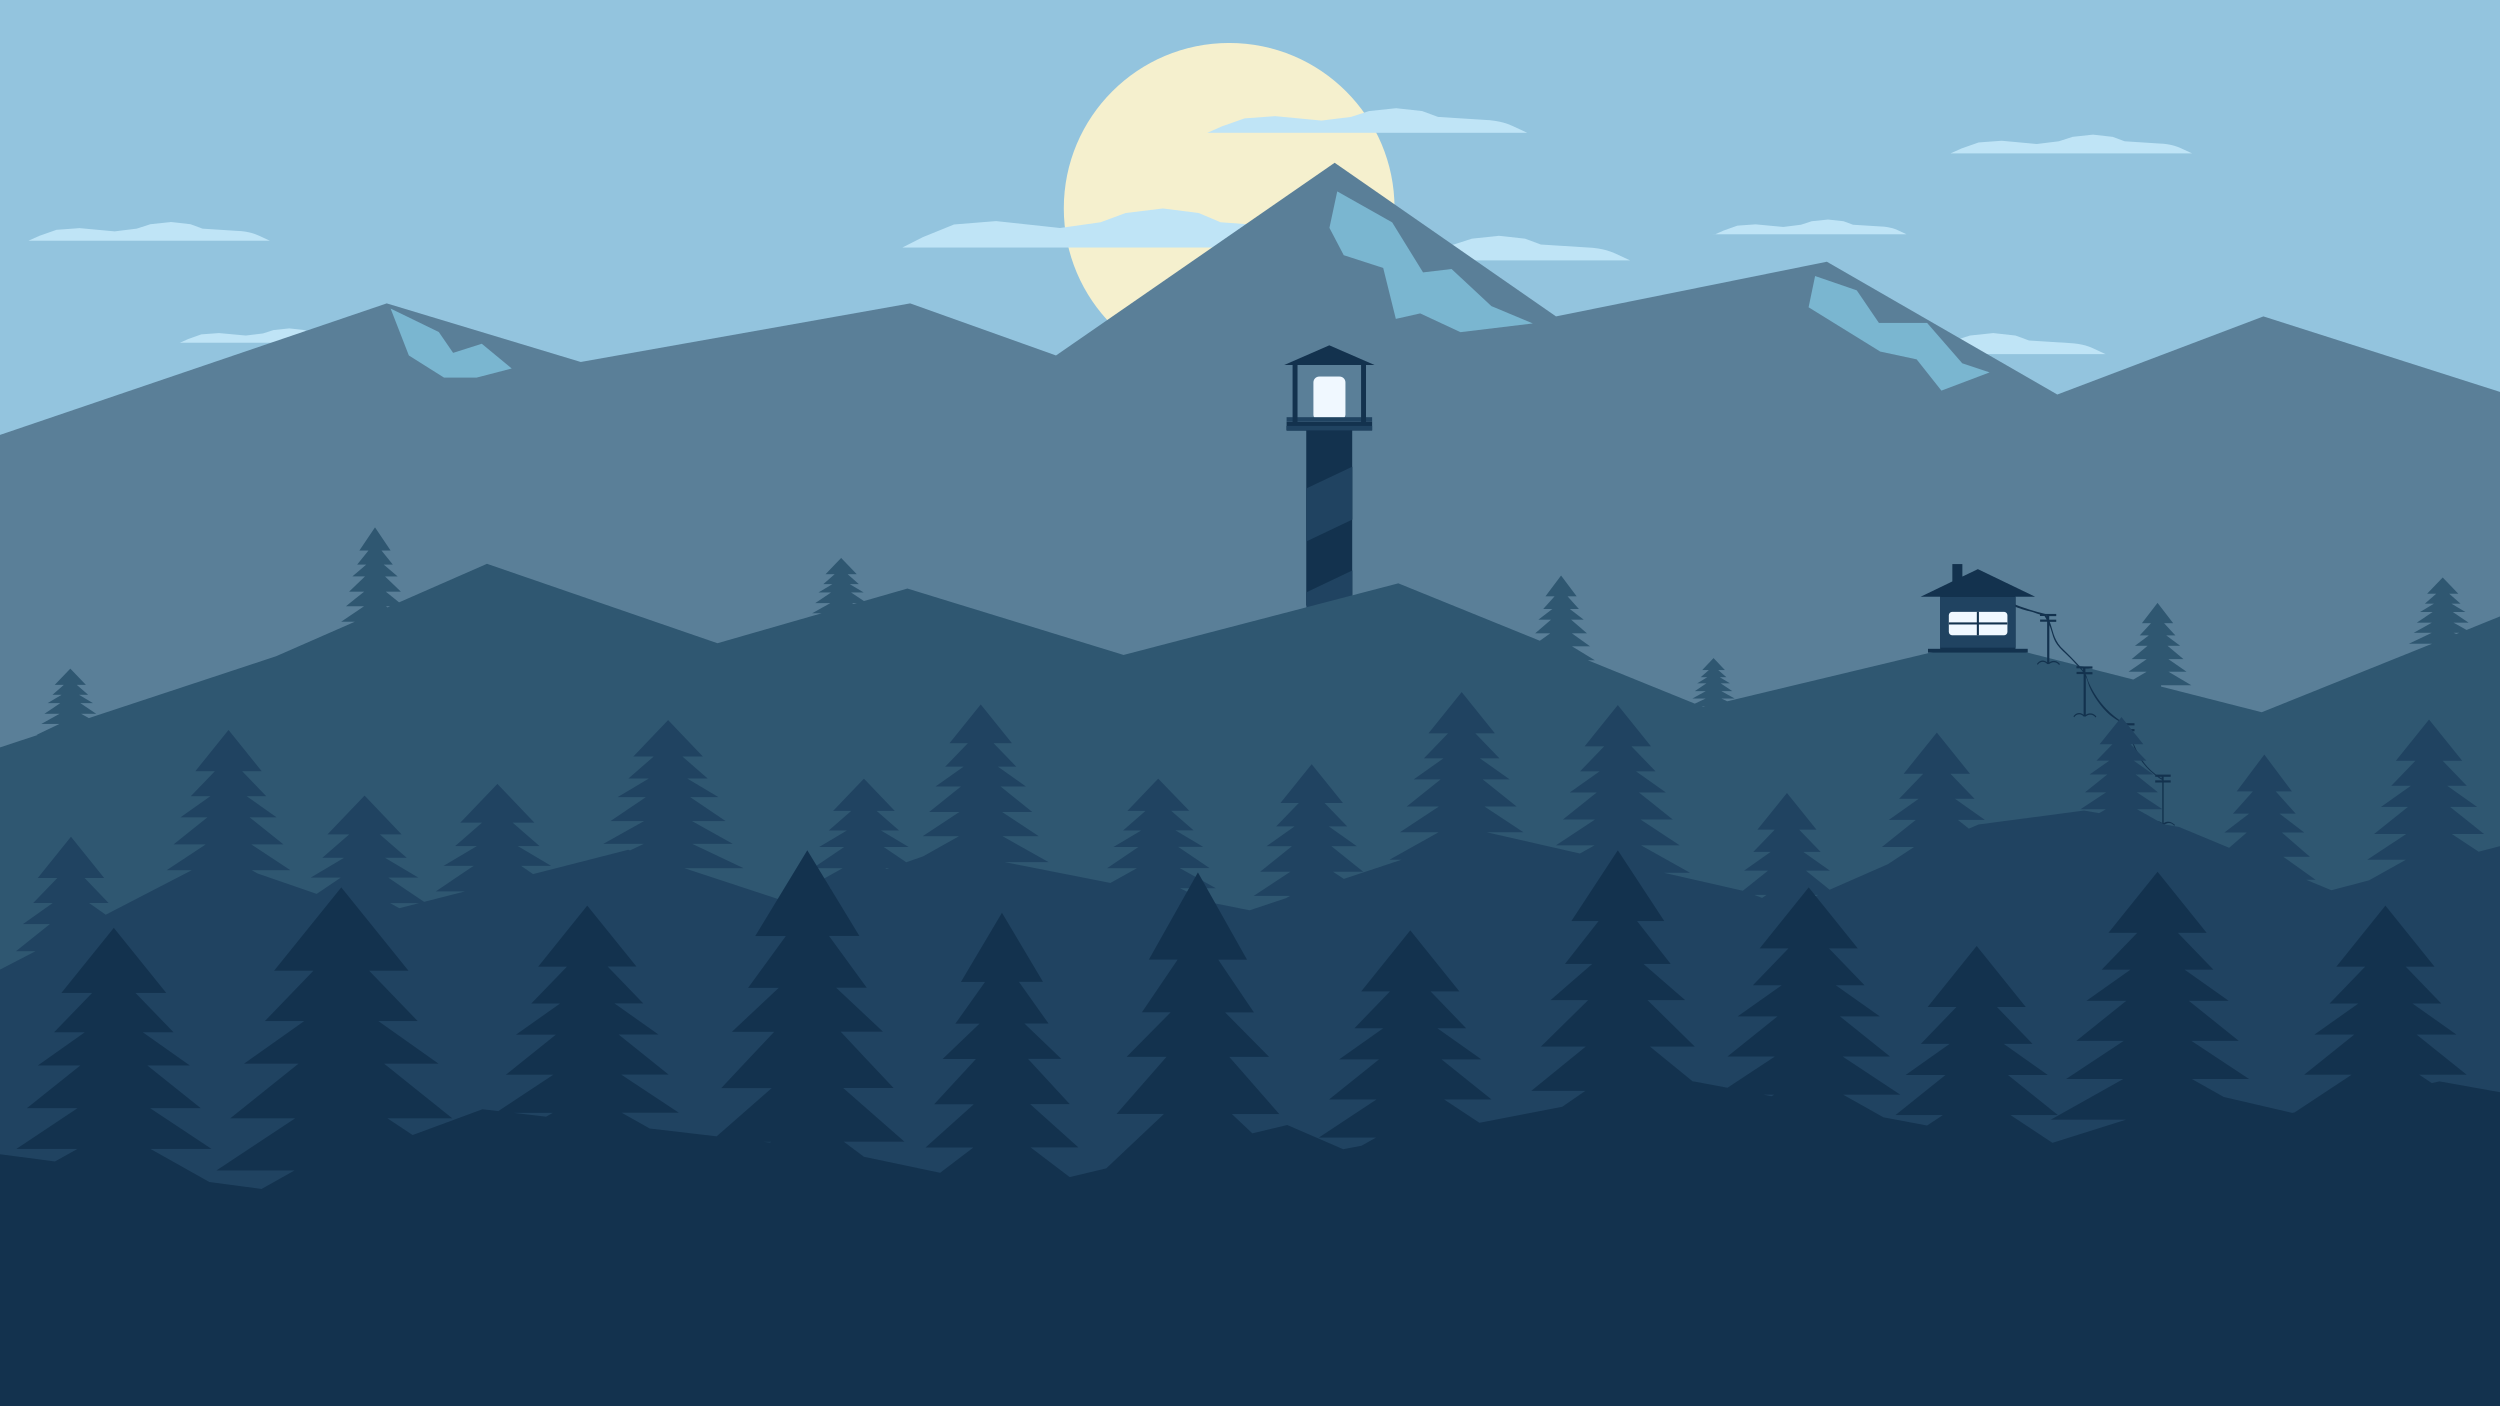 <?xml version="1.0" encoding="utf-8"?>
<!-- Generator: Adobe Illustrator 22.0.1, SVG Export Plug-In . SVG Version: 6.00 Build 0)  -->
<svg version="1.1" id="Слой_1" xmlns="http://www.w3.org/2000/svg" xmlns:xlink="http://www.w3.org/1999/xlink" x="0px" y="0px"
	 viewBox="0 0 1920 1080" style="enable-background:new 0 0 1920 1080;" xml:space="preserve">
<style type="text/css">
	.st0{fill:#93C4DE;}
	.st1{fill:transparent;}
	.st2{fill:#F5F0CE;}
	.st3{fill:#BFE4F6;}
	.st4{fill:#5A7F98;}
	.st5{fill:aliceblue;}
	.st6{fill:#204361;}
	.st7{fill:none;}
	.st8{fill:#13324E;}
	.st9{fill:transparent;}
	.st10{fill:#7AB6D0;}
	.st11{fill:#2F5771;}
</style>
<rect class="st0" width="1921" height="1080"/>
<g>
	<circle class="st1" cx="973.7" cy="121.1" r="3.5"/>
	<circle class="st1" cx="1339.1" cy="176.1" r="3.5"/>
	<circle class="st1" cx="1317.2" cy="114.1" r="3.5"/>
	<circle class="st1" cx="850.8" cy="212.1" r="1.5"/>
	<circle class="st1" cx="1196.7" cy="82.6" r="1.5"/>
	<circle class="st1" cx="1221.7" cy="146.6" r="1.5"/>
	<circle class="st1" cx="387.7" cy="88.6" r="1.5"/>
	<circle class="st1" cx="569.7" cy="54.6" r="1.3"/>
	<circle class="st1" cx="153.1" cy="168.1" r="3.5"/>
	<circle class="st1" cx="638.3" cy="40.1" r="3.5"/>
	<circle class="st1" cx="736.2" cy="78.6" r="3.5"/>
	<circle class="st1" cx="300.9" cy="100.9" r="3"/>
	<circle class="st1" cx="195.2" cy="107.1" r="3"/>
	<circle class="st1" cx="706.7" cy="55.9" r="3"/>
	<circle class="st1" cx="912.7" cy="153.4" r="3"/>
	<circle class="st1" cx="103.2" cy="235.4" r="1.5"/>
	<circle class="st1" cx="241.8" cy="171.6" r="1.5"/>
	<circle class="st1" cx="1593.8" cy="205.1" r="1.5"/>
	<circle class="st1" cx="810.9" cy="174.6" r="1.5"/>
	<circle class="st1" cx="1461.4" cy="168.1" r="1.5"/>
	<circle class="st1" cx="1818.3" cy="52.4" r="1.5"/>
	<circle class="st1" cx="1592.3" cy="117.6" r="3.5"/>
	<circle class="st1" cx="104.7" cy="42.6" r="1.5"/>
	<circle class="st1" cx="1722.9" cy="93.1" r="3"/>
	<circle class="st1" cx="1691.4" cy="200.6" r="3"/>
	<circle class="st1" cx="1395.2" cy="127.9" r="3"/>
	<circle class="st1" cx="958.2" cy="38.1" r="3"/>
	<circle class="st1" cx="1121.7" cy="143.6" r="1.5"/>
	<circle class="st1" cx="1397.2" cy="42.1" r="2"/>
	<circle class="st1" cx="897.8" cy="87.6" r="1.3"/>
	<circle class="st1" cx="86.2" cy="155.6" r="1.3"/>
	<circle class="st1" cx="164.7" cy="42.6" r="1.3"/>
	<circle class="st1" cx="262.4" cy="66.6" r="1.3"/>
	<circle class="st1" cx="10.7" cy="155.6" r="1.3"/>
	<circle class="st1" cx="23.7" cy="236.6" r="1.3"/>
	<circle class="st1" cx="57.7" cy="81.6" r="1.3"/>
	<circle class="st1" cx="23.7" cy="102.6" r="1.3"/>
	<circle class="st1" cx="58.7" cy="33.6" r="1.3"/>
	<circle class="st1" cx="21.7" cy="18.6" r="1.3"/>
	<circle class="st1" cx="347.7" cy="255.6" r="1.3"/>
	<circle class="st1" cx="361.7" cy="164.6" r="1.3"/>
	<circle class="st1" cx="468.7" cy="126.6" r="1.3"/>
	<circle class="st1" cx="198.2" cy="228.4" r="1.3"/>
	<circle class="st1" cx="798.5" cy="121.1" r="1.3"/>
	<circle class="st1" cx="1010.7" cy="65.6" r="1.3"/>
	<circle class="st1" cx="346.7" cy="18.6" r="1.3"/>
	<circle class="st1" cx="1195.2" cy="53.6" r="1.3"/>
	<circle class="st1" cx="1284.7" cy="53.6" r="1.3"/>
	<circle class="st1" cx="1084.7" cy="53.6" r="1.3"/>
	<circle class="st1" cx="1136.2" cy="69.1" r="1.3"/>
	<circle class="st1" cx="492.8" cy="43.6" r="1.3"/>
	<circle class="st1" cx="1177.7" cy="229.6" r="1.3"/>
	<circle class="st1" cx="1211.1" cy="220" r="1.3"/>
	<circle class="st1" cx="1868.7" cy="87.6" r="1.3"/>
	<circle class="st1" cx="1877.3" cy="69.1" r="1.3"/>
	<circle class="st1" cx="1439.4" cy="58.9" r="1.3"/>
	<circle class="st1" cx="1354.7" cy="33.6" r="1.3"/>
	<circle class="st1" cx="1282.2" cy="171.6" r="1.3"/>
	<circle class="st1" cx="1533.7" cy="38.6" r="1.3"/>
	<circle class="st1" cx="1661.7" cy="42.6" r="1.3"/>
	<circle class="st1" cx="1856.7" cy="154.6" r="1.3"/>
	<circle class="st1" cx="422.7" cy="127.6" r="1.3"/>
	<circle class="st1" cx="1036.2" cy="67.9" r="1.3"/>
	<circle class="st1" cx="823.9" cy="80.4" r="1.3"/>
	<circle class="st1" cx="395.9" cy="211.1" r="1.3"/>
	<circle class="st1" cx="467.4" cy="65.6" r="1.3"/>
	<circle class="st1" cx="1816.8" cy="205.1" r="1.3"/>
	<circle class="st1" cx="673.7" cy="66.6" r="1.3"/>
	<circle class="st1" cx="883.7" cy="34.6" r="1.3"/>
	<circle class="st1" cx="808.4" cy="216.2" r="1.3"/>
	<circle class="st1" cx="85" cy="279.8" r="1.3"/>
	<circle class="st1" cx="323.4" cy="187.3" r="1.3"/>
</g>
<g>
	

	<g>
		<circle class="st2" cx="944" cy="160" r="127"/>
	</g>
</g>
<path class="st3" d="M693.2,190l15.6-7.9c8-3.2,16-6.5,23.9-9.7c10.8-0.9,21.6-1.8,32.3-2.6c16.4,1.8,32.7,3.5,49.1,5.3
	c10.4-1.5,20.8-2.9,31.1-4.4c6.4-2.4,12.8-4.7,19.2-7.1c9.6-1.2,19.2-2.4,28.7-3.5c9.2,1.2,18.4,2.4,27.5,3.5l16.8,7.1
	c16,1.2,31.9,2.4,47.9,3.5c9.7,0.3,16.8,2,21.6,3.5c6.3,2,10.4,4.3,25.1,12.4H686h7.2V190z"/>
<path class="st3" d="M927.2,102l11.3-5c5.8-2,11.6-4.1,17.4-6.1c7.8-0.6,15.6-1.1,23.4-1.7c11.9,1.1,23.7,2.2,35.6,3.4
	c7.5-0.9,15.1-1.9,22.6-2.8c4.6-1.5,9.3-3,13.9-4.5c6.9-0.7,13.9-1.5,20.8-2.2c6.7,0.7,13.3,1.5,20,2.2l12.2,4.5
	c11.6,0.7,23.2,1.5,34.7,2.2c7,0.2,12.2,1.3,15.6,2.2c4.5,1.3,7.5,2.7,18.2,7.8H922H927.2z"/>
<path class="st3" d="M21.8,184.9l8.5-3.8c4.4-1.5,8.7-3.1,13.1-4.6c5.9-0.4,11.8-0.8,17.7-1.3c9,0.8,17.9,1.7,26.9,2.5
	c5.7-0.7,11.4-1.4,17-2.1c3.5-1.1,7-2.3,10.5-3.4c5.2-0.6,10.5-1.1,15.7-1.7c5,0.6,10.1,1.1,15.1,1.7l9.2,3.4
	c8.7,0.6,17.5,1.1,26.2,1.7c5.3,0.1,9.2,1,11.8,1.7c3.4,1,5.7,2.1,13.8,5.9H17.9L21.8,184.9L21.8,184.9z"/>
<path class="st3" d="M1498,117.8l8.5-3.8c4.4-1.5,8.7-3.1,13.1-4.6c5.9-0.4,11.8-0.8,17.7-1.3c9,0.8,17.9,1.7,26.9,2.5
	c5.7-0.7,11.4-1.4,17-2.1c3.5-1.1,7-2.3,10.5-3.4c5.2-0.6,10.5-1.1,15.7-1.7c5,0.6,10.1,1.1,15.1,1.7l9.2,3.4
	c8.7,0.6,17.5,1.1,26.2,1.7c5.3,0.1,9.2,1,11.8,1.7c3.4,1,5.7,2.1,13.8,5.9h-189.4L1498,117.8L1498,117.8z"/>
<path class="st3" d="M138,263.3l6.5-2.9c3.4-1.2,6.7-2.4,10.1-3.6c4.5-0.3,9.1-0.6,13.6-1c6.9,0.6,13.8,1.3,20.6,1.9
	c4.4-0.5,8.7-1.1,13.1-1.6c2.7-0.9,5.4-1.7,8.1-2.6c4-0.4,8.1-0.9,12.1-1.3c3.9,0.4,7.7,0.9,11.6,1.3l7,2.6
	c6.7,0.4,13.4,0.9,20.1,1.3c4.1,0.1,7,0.7,9.1,1.3c2.6,0.7,4.4,1.6,10.6,4.5H135h3V263.3z"/>
<path class="st3" d="M1317.1,180l6.8-3c3.5-1.2,6.9-2.5,10.4-3.7c4.7-0.3,9.3-0.7,14-1c7.1,0.7,14.2,1.3,21.3,2
	c4.5-0.6,9-1.1,13.5-1.7c2.8-0.9,5.5-1.8,8.3-2.7c4.2-0.4,8.3-0.9,12.5-1.3c4,0.4,8,0.9,11.9,1.3l7.3,2.7c6.9,0.4,13.9,0.9,20.8,1.3
	c4.2,0.1,7.3,0.8,9.3,1.3c2.7,0.8,4.5,1.6,10.9,4.7H1314L1317.1,180L1317.1,180z"/>
<path class="st3" d="M1406.5,272l9.7-4.3c5-1.8,9.9-3.5,14.9-5.3c6.7-0.5,13.4-1,20.1-1.4c10.2,1,20.3,1.9,30.5,2.9
	c6.4-0.8,12.9-1.6,19.3-2.4c4-1.3,7.9-2.6,11.9-3.8c6-0.6,11.9-1.3,17.9-1.9c5.7,0.6,11.4,1.3,17.1,1.9l10.4,3.8
	c9.9,0.6,19.8,1.3,29.8,1.9c6,0.2,10.4,1.1,13.4,1.9c3.9,1.1,6.5,2.4,15.6,6.7h-215L1406.5,272L1406.5,272z"/>
<path class="st3" d="M1006.2,200l11.3-5c5.8-2,11.6-4.1,17.4-6.1c7.8-0.6,15.6-1.1,23.4-1.7c11.9,1.1,23.7,2.2,35.6,3.4
	c7.5-0.9,15.1-1.9,22.6-2.8c4.6-1.5,9.3-3,13.9-4.5c6.9-0.7,13.9-1.5,20.8-2.2c6.7,0.7,13.3,1.5,20,2.2l12.2,4.5
	c11.6,0.7,23.2,1.5,34.7,2.2c7,0.2,12.2,1.3,15.6,2.2c4.5,1.3,7.5,2.7,18.2,7.8h-251L1006.2,200L1006.2,200z"/>
<polygon class="st4" points="0,334 297,233 446,278 699,233 811,273 1025,125 1195,243 1403,201 1580,303 1738.3,243 1920,301 
	1921,264 1921.2,676.8 -0.5,676.8 "/>
<g>
	<g>
		

		<g>
			<path class="st5" d="M1028.8,322.9h-15.6c-2.5,0-4.5-2-4.5-4.5v-24.7c0-2.5,2-4.5,4.5-4.5h15.6c2.5,0,4.5,2,4.5,4.5v24.7
				C1033.1,320.9,1031.1,322.9,1028.8,322.9z"/>
		</g>
	</g>
	<rect x="988.1" y="320.4" class="st6" width="65.7" height="3.4"/>
	<g>
		<rect x="996.5" y="280.3" class="st7" width="48.8" height="43.6"/>
		<path class="st8" d="M1049.1,280.3h6.5l-34.7-15.1l-34.6,15.1h6.4v43.6h-4.6v3.4v3.4h15.1v134.4h35.3V330.6h15.3v-3.4v-3.4h-4.7
			L1049.1,280.3L1049.1,280.3z M996.5,280.3h48.8v43.6h-48.8L996.5,280.3L996.5,280.3z"/>
	</g>
	<polygon class="st6" points="1038.6,438.1 1038.6,476.9 1003.3,476.9 1003.3,454.9 	"/>
	<polygon class="st6" points="1038.6,358.4 1038.6,399 1003.3,415.8 1003.3,375.1 	"/>
	<rect x="988.1" y="327.1" class="st6" width="65.7" height="3.4"/>
</g>
<path class="st9" d="M1010,303c-76.7,58.1-153.4,116.3-230.2,174.4L850,499C903.3,433.7,956.7,368.3,1010,303z"/>
<polygon class="st10" points="1027,147 1069.2,170.8 1092.9,209.2 1114.8,206.6 1145.4,235.1 1177.2,248.4 1121.6,255.1 
	1090.7,240.7 1072,244.9 1062.3,205.8 1032,196 1021,175 "/>
<path class="st11" d="M1894.3,483.8c-3.3-1.9-6.7-3.7-10-5.6c3.9,0,7.7,0,11.6,0c-4.1-2.7-8.1-5.5-12.2-8.2c3.2,0,6.5,0,9.7,0
	c-3.6-2.1-7.2-4.3-10.7-6.4c2.3,0,4.7,0,7,0l-8.7-7.6h7l-12-12.5l-12,12.5h7l-8.7,7.6c2.3,0,4.7,0,7,0c-3.6,2.1-7.2,4.3-10.7,6.4
	c3.2,0,6.5,0,9.7,0c-4.1,2.7-8.1,5.5-12.2,8.2c3.9,0,7.7,0,11.6,0c-4.7,2.6-9.4,5.2-14,7.8c4.6,0,9.3,0,13.9,0
	c-5.9,2.8-11.8,5.6-17.6,8.4h17.8L1737,547l-77.3-19.7v-1h23.3c-5.9-3.5-11.8-6.9-17.6-10.4c4.6,0,9.3,0,13.9,0
	c-4.7-3.2-9.4-6.5-14-9.7c3.9,0,7.7,0,11.6,0c-4.1-3.4-8.1-6.8-12.2-10.2c3.2,0,6.5,0,9.7,0c-3.6-2.7-7.2-5.3-10.7-8
	c2.3,0,4.7,0,7,0l-8.7-9.4h7l-12-15.6l-12,15.6h7l-8.7,9.4c2.3,0,4.7,0,7,0c-3.6,2.7-7.2,5.3-10.7,8c3.2,0,6.5,0,9.7,0
	c-4.1,3.4-8.1,6.8-12.2,10.2c3.9,0,7.7,0,11.6,0c-4.7,3.2-9.4,6.5-14,9.7c4.6,0,9.3,0,13.9,0c-3.4,2-6.8,4-10.2,6L1521,492
	l-194.5,46.6c-1.5-0.7-2.9-1.4-4.4-2.1c3.4,0,6.8,0,10.2,0c-3.4-1.9-6.8-3.8-10.3-5.7c2.8,0,5.6,0,8.4,0c-3-2-5.9-4-8.9-6
	c2.4,0,4.7,0,7.1,0c-2.6-1.6-5.2-3.1-7.8-4.7c1.7,0,3.4,0,5.1,0l-6.3-5.5h5.1l-8.7-9.2l-8.7,9.2h5.1l-6.3,5.5c1.7,0,3.4,0,5.1,0
	c-2.6,1.6-5.2,3.1-7.8,4.7c2.4,0,4.7,0,7.1,0c-3,2-5.9,4-8.9,6c2.8,0,5.6,0,8.4,0c-3.4,1.9-6.8,3.8-10.3,5.7c3.4,0,6.8,0,10.2,0
	c-2.8,1.3-5.5,2.6-8.3,3.9c-27.4-11.1-54.7-22.2-82.1-33.3h5.4c-5.9-3.6-11.8-7.1-17.6-10.7c4.6,0,9.3,0,13.9,0
	c-4.7-3.3-9.4-6.7-14-10c3.9,0,7.7,0,11.6,0c-4.1-3.5-8.1-7-12.2-10.5c3.2,0,6.5,0,9.7,0c-3.6-2.7-7.2-5.5-10.7-8.2c2.3,0,4.7,0,7,0
	l-8.7-9.7h7l-12-16l-12,16h7l-8.7,9.7c2.3,0,4.7,0,7,0c-3.6,2.7-7.2,5.5-10.7,8.2c3.2,0,6.5,0,9.7,0c-4.1,3.5-8.1,7-12.2,10.5
	c3.9,0,7.7,0,11.6,0c-2.7,1.9-5.4,3.8-8,5.7c-36.2-14.7-72.4-29.4-108.7-44.1c-70.3,18.3-140.7,36.7-211,55l-166-51l-33.4,9.6
	c-3.3-2.2-6.5-4.4-9.9-6.6c3.2,0,6.5,0,9.7,0c-3.6-2.1-7.2-4.3-10.7-6.4c2.3,0,4.7,0,7,0L651,441h7l-12-12.5L634,441h7l-8.7,7.6
	c2.3,0,4.7,0,7,0c-3.6,2.1-7.2,4.3-10.7,6.4c3.2,0,6.5,0,9.7,0c-4.1,2.7-8.1,5.5-12.2,8.2c3.9,0,7.7,0,11.6,0
	c-4.7,2.6-9.4,5.2-14,7.8c2.4,0,4.8,0,7.3,0l-80,23l-177-61l-67.5,29.6c-3.4-2.7-6.8-5.4-10.2-8.2c3.9,0,7.7,0,11.6,0
	c-4.1-3.9-8.1-7.8-12.2-11.7c3.2,0,6.5,0,9.7,0c-3.6-3-7.2-6.1-10.7-9.1c2.3,0,4.7,0,7,0l-8.7-10.8h7L288,405l-12,17.8h7l-8.7,10.8
	c2.3,0,4.7,0,7,0c-3.6,3-7.2,6.1-10.7,9.1c3.2,0,6.5,0,9.7,0c-4.1,3.9-8.1,7.8-12.2,11.7c3.9,0,7.7,0,11.6,0
	c-4.7,3.7-9.4,7.4-14,11.2c4.6,0,9.3,0,13.9,0c-5.9,4-11.8,7.9-17.6,11.9h10.5L212,504L68.2,551.5c-2-1.1-3.9-2.2-5.9-3.3
	c3.9,0,7.7,0,11.6,0c-4.1-2.7-8.1-5.5-12.2-8.2c3.2,0,6.5,0,9.7,0c-3.6-2.1-7.2-4.3-10.7-6.4c2.3,0,4.7,0,7,0L59,526h7l-12-12.5
	L42,526h7l-8.7,7.6c2.3,0,4.7,0,7,0c-3.6,2.1-7.2,4.3-10.7,6.4c3.2,0,6.5,0,9.7,0c-4.1,2.7-8.1,5.5-12.2,8.2c3.9,0,7.7,0,11.6,0
	c-4.7,2.6-9.4,5.2-14,7.8c4.6,0,9.3,0,13.9,0c-5.9,2.8-11.8,5.6-17.6,8.4h1.1L0,574c-0.2,106.2-0.3,212.3-0.5,318.5l1921.5-5.4V473
	L1894.3,483.8z M296.4,465.6c1.1,0,2.1,0,3.2,0l-2,0.9C297.2,466.2,296.8,465.9,296.4,465.6z M654.3,463.2c1.3,0,2.5,0,3.8,0
	l-2.5,0.7C655.2,463.7,654.7,463.4,654.3,463.2z M1307,542.6h2.7l-1.7,0.4C1307.7,542.9,1307.3,542.7,1307,542.6z M1884.4,486
	c1.4,0,2.8,0,4.3,0l-2.3,0.9C1885.7,486.6,1885,486.3,1884.4,486z"/>
<path class="st8" d="M1665.8,631.1c-2.2-0.3-3.7,0.8-4.1,1.1V601h5.4v-1.7h-5.4v-2.7h5.4v-1.7h-5.4h-1.6h-4.3
	c-2.1-1.6-4.4-3.6-6.6-6c-0.6-0.7-3-3.3-5.5-7.5c-1.6-2.6-2.5-4.7-3.5-6.7c-1.9-4.1-2-5.3-4.2-10.3c-0.5-1.1-0.9-2-1.2-2.8h4.5v-1.7
	h-5.3c-0.1-0.1-0.1-0.2-0.1-0.3v-2.5h5.4v-1.7h-5.4h-1.6h-1.7c-1.9-1.8-4.1-3.1-6.8-5.3c-4.9-3.9-8-7.6-9.6-9.5
	c-0.9-1.1-4.9-5.9-8.6-13.3c-2.9-5.8-2.4-6.6-3.8-9.4h5.2v-1.7h-5.4v-2.7h5.4v-1.7h-5.4h-1.6h-2.7c-1.6-1.8-4.1-4.4-7.8-8.2
	c-6-6-5.6-5.4-6.8-6.7c-5.9-6.8-6.1-13.4-8.5-19.3h5v-1.7h-5.4v-2.7h5.4v-1.7h-5.4h-1.6h-1.4c-3.9-0.9-8-2-12.4-3.4
	c-4.9-1.5-9.4-3.2-13.5-4.9c0.1,0.1,0.4,0.4,0.5,0.9s-0.1,0.8-0.2,0.9c6.9,2.8,10.2,3.7,11.9,4.1c0.8,0.2,2.4,0.4,4.4,1.1
	c0.8,0.3,1.7,0.6,2.5,0.9c1.5,0.5,1.9,0.7,2.5,0.7c1.4,0.1,2.6-0.2,2.6-0.4c0-0.1-0.5-0.2-2.7-0.1c0.1,0.6,0.2,1.2,0.4,1.8h3.4
	c0.6,1,1.1,1.9,1.6,2.7h-5v1.7h5.4v31.2c-0.2-0.2-1.6-1.5-3.6-1.4c-2.7,0.1-4.1,2.4-4.2,2.6c0.2,0.2,0.4,0.5,0.6,0.7
	c0.8-1.4,2.2-2.3,3.8-2.3c2.1,0,3.3,1.5,3.4,1.7c0.5,0,1.1,0,1.6,0c0.2-0.2,1.7-1.6,4-1.4s3.5,2,3.6,2.2c0.2-0.3,0.4-0.6,0.6-0.8
	c-0.2-0.3-1.6-2.1-4-2.4c-2.2-0.3-3.7,0.8-4.1,1.1V480c2.9,7.1,2.3,11.1,7.9,17.4c3.3,3.7,6.9,6.2,14,14.2h-1.1v1.7h2.7
	c0.7,0.7,1.5,1.6,2.3,2.7h-4.9v1.7h5.4V549c-0.2-0.2-1.6-1.5-3.6-1.4c-2.7,0.1-4.1,2.4-4.2,2.6c0.2,0.2,0.4,0.5,0.6,0.7
	c0.8-1.4,2.2-2.3,3.8-2.3c2.1,0,3.3,1.5,3.4,1.7c0.5,0,1.1,0,1.6,0c0.2-0.2,1.7-1.6,4-1.4c2.3,0.2,3.5,2,3.6,2.2
	c0.2-0.3,0.4-0.6,0.6-0.8c-0.2-0.3-1.6-2.1-4-2.4c-2.2-0.3-3.7,0.8-4.1,1.1v-29.3c1.1,2.2,1.5,4,1.7,4.7c2,6.9,8.1,16.1,13.9,22
	c5.3,5.4,9,6.6,11.9,9h-2.2v1.7h3.9c0.5,0.6,1,1.3,1.5,2.1v0.6h-5.4v1.7h5.4v31.2c-0.2-0.2-1.6-1.5-3.6-1.4
	c-2.7,0.1-4.1,2.4-4.2,2.6c0.2,0.2,0.4,0.5,0.6,0.7c0.8-1.4,2.2-2.3,3.8-2.3c2.1,0,3.3,1.5,3.4,1.7c0.5,0,1.1,0,1.6,0
	c0.2-0.2,1.7-1.6,4-1.4c2.3,0.2,3.5,2,3.6,2.2c0.2-0.3,0.4-0.6,0.6-0.8c-0.2-0.3-1.6-2.1-4-2.4c-2.2-0.3-3.7,0.8-4.1,1.1v-30.3
	c1.2,2.5,2.8,6.1,3.6,8.4c0.8,2.4,1.2,3.9,2.4,6.4c1,2.1,2,3.8,2.7,4.9c1.3,2.1,3,4.3,5,6.6c2.4,2.7,4.9,4.9,7.2,6.7v1.2h1.6
	c1.3,1,2.6,1.8,3.8,2.5v0.2h-5.4v1.7h5.4v31.2c-0.2-0.2-1.6-1.5-3.6-1.4c-2.7,0.1-4.1,2.4-4.2,2.6c0.2,0.2,0.4,0.5,0.6,0.7
	c0.8-1.4,2.2-2.3,3.8-2.3c2.1,0,3.3,1.5,3.4,1.7c0.5,0,1.1,0,1.6,0c0.2-0.2,1.7-1.6,4-1.4c2.3,0.2,3.5,2,3.6,2.2
	c0.2-0.3,0.4-0.6,0.6-0.8C1669.7,633.2,1668.3,631.4,1665.8,631.1z M1571.9,472.9v0.5c-0.1-0.2-0.2-0.3-0.3-0.5H1571.9z
	 M1599.8,513.4v1.5c-0.3-0.4-0.7-0.9-1.2-1.5H1599.8z M1632.1,557.1L1632.1,557.1L1632.1,557.1L1632.1,557.1z M1658.2,596.6h1.9v1.2
	C1659.5,597.4,1658.8,597,1658.2,596.6z"/>
<polygon class="st10" points="1394,212 1426,223 1443,248 1480,248 1507,279 1528,286 1491,300 1472,276 1444,270 1389,236 "/>
<polygon class="st10" points="300,237 337,255 348,271 370,264 393,283 366,290 341,290 314,273 "/>
<g>
	<polygon class="st8" points="1547.9,458.3 1563,458.3 1541,447.7 1519,437.1 1507.1,442.8 1507.1,433.2 1499.4,433.2 1499.4,446.5 
		1497,447.7 1475,458.3 1490,458.3 1490,498.3 1480.7,498.3 1480.7,501.2 1557.3,501.2 1557.3,498.3 1547.9,498.3 	"/>
	<rect x="1490" y="458.5" class="st6" width="57.9" height="38.9"/>
	<g>
		<g>
			

			<g>
				<g>
					<path class="st5" d="M1539.1,487.9h-39.8c-1.4,0-2.6-1.2-2.6-2.6v-12.8c0-1.4,1.2-2.6,2.6-2.6h39.8c1.4,0,2.6,1.2,2.6,2.6v12.8
						C1541.7,486.7,1540.6,487.9,1539.1,487.9z"/>
				</g>
			</g>
		</g>
	</g>
	<polygon class="st8" points="1541.7,478 1519.8,478 1519.8,469.8 1518.2,469.8 1518.2,478 1496.7,478 1496.7,479.6 1518.2,479.6 
		1518.2,488 1519.8,488 1519.8,479.6 1541.7,479.6 	"/>
</g>
<path class="st6" d="M1921,681.4c-0.2-0.1-0.3-0.2-0.5-0.3v-31.4l-16.9,4.4c-6.9-4.5-13.8-9.1-20.6-13.6c8.2,0,16.4,0,24.7,0
	c-8.7-6.9-17.3-13.9-26-20.8c6.9,0,13.8,0,20.7,0c-7.6-5.4-15.3-10.8-22.9-16.2c5,0,10,0,15,0l-18.5-19.2h15l-25.5-31.7l-25.5,31.7
	h15l-18.5,19.2c5,0,10,0,15,0c-7.6,5.4-15.3,10.8-22.9,16.2c6.9,0,13.8,0,20.7,0c-8.7,6.9-17.3,13.9-26,20.8c8.2,0,16.4,0,24.7,0
	c-10,6.6-20,13.2-30,19.8c9.9,0,19.8,0,29.7,0c-9.5,5.3-18.9,10.6-28.3,15.8l-28.9,7.6l-19.3-8c2.4,0,4.8,0,7.2,0
	c-8.3-5.9-16.6-11.8-24.8-17.7c6.8,0,13.6,0,20.4,0c-7.2-6.2-14.4-12.4-21.5-18.6c5.7,0,11.4,0,17.2,0c-6.3-4.8-12.7-9.6-19-14.5
	c4.1,0,8.3,0,12.4,0l-15.3-17.1h12.4l-21.2-28.3l-21.2,28.3h12.4l-15.3,17.1c4.1,0,8.3,0,12.4,0c-6.3,4.8-12.7,9.6-19,14.5
	c5.7,0,11.4,0,17.2,0c-4.5,3.9-9,7.8-13.5,11.7l-38.5-16l-11.6-2c-6.9-3.9-13.8-7.8-20.7-11.6c6.5,0,13,0,19.6,0
	c-6.6-4.3-13.1-8.7-19.7-13c5.4,0,10.8,0,16.2,0c-5.7-4.6-11.4-9.1-17.1-13.7c4.5,0,9.1,0,13.6,0c-5-3.5-10-7.1-15.1-10.6
	c3.3,0,6.6,0,9.8,0l-12.2-12.6h9.8l-16.8-20.9l-16.8,20.9h9.8l-12.2,12.6c3.3,0,6.6,0,9.8,0c-5,3.5-10,7.1-15.1,10.6
	c4.5,0,9.1,0,13.6,0c-5.7,4.6-11.4,9.1-17.1,13.7c5.4,0,10.8,0,16.2,0c-6.6,4.3-13.1,8.7-19.7,13c6.5,0,13,0,19.6,0
	c-1.8,1-3.6,2-5.3,3l-11.6-2l-81,10.7l-7.4,3.2c-2.8-2.2-5.6-4.5-8.4-6.7c6.9,0,13.8,0,20.7,0c-7.6-5.4-15.3-10.8-22.9-16.2
	c5,0,10,0,15,0l-18.5-19.2h15l-25.5-31.7l-25.5,31.7h15l-18.5,19.2c5,0,10,0,15,0c-7.6,5.4-15.3,10.8-22.9,16.2c6.9,0,13.8,0,20.7,0
	c-8.7,6.9-17.3,13.9-26,20.8c8.2,0,16.4,0,24.7,0c-6.7,4.4-13.4,8.8-20.1,13.2l-44.7,19.6c-6.1-4.9-12.1-9.7-18.2-14.6
	c6.1,0,12.3,0,18.4,0c-6.8-4.8-13.6-9.6-20.4-14.4c4.4,0,8.9,0,13.3,0l-16.5-17.1h13.3l-22.7-28.2l-22.7,28.2h13.3l-16.5,17.1
	c4.4,0,8.9,0,13.3,0c-6.8,4.8-13.6,9.6-20.4,14.4c6.1,0,12.3,0,18.4,0c-6.4,5.2-12.9,10.3-19.3,15.4l-60.6-13.8h20.1
	c-12.6-7-25.1-14.1-37.7-21.1c9.9,0,19.8,0,29.7,0c-10-6.6-20-13.2-30-19.8c8.2,0,16.4,0,24.7,0c-8.7-6.9-17.3-13.9-26-20.8
	c6.9,0,13.8,0,20.7,0c-7.6-5.4-15.3-10.8-22.9-16.2c5,0,10,0,15,0l-18.5-19.2h15l-25.5-31.7l-25.5,31.7h15l-18.5,19.2c5,0,10,0,15,0
	c-7.6,5.4-15.3,10.8-22.9,16.2c6.9,0,13.8,0,20.7,0c-8.7,6.9-17.3,13.9-26,20.8c8.2,0,16.4,0,24.7,0c-10,6.6-20,13.2-30,19.8
	c9.9,0,19.8,0,29.7,0c-3.8,2.1-7.6,4.2-11.3,6.3l-71.5-16.3c9.4,0,18.8,0,28.2,0c-10-6.6-20-13.2-30-19.8c8.2,0,16.4,0,24.7,0
	c-8.7-6.9-17.3-13.9-26-20.8c6.9,0,13.8,0,20.7,0c-7.6-5.4-15.3-10.8-22.9-16.2c5,0,10,0,15,0l-18.5-19.2h15l-25.5-31.7l-25.5,31.7
	h15l-18.5,19.2c5,0,10,0,15,0c-7.6,5.4-15.3,10.8-22.9,16.2c6.9,0,13.8,0,20.7,0c-8.7,6.9-17.3,13.9-26,20.8c8.2,0,16.4,0,24.7,0
	c-10,6.6-20,13.2-30,19.8c9.9,0,19.8,0,29.7,0c-12.6,7-25.1,14.1-37.7,21.1h9.2l-44.2,14.7c-2.8-1.8-5.6-3.7-8.3-5.5
	c7.7,0,15.5,0,23.2,0c-8.1-6.5-16.3-13-24.4-19.6c6.5,0,13,0,19.5,0c-7.2-5.1-14.4-10.1-21.5-15.2c4.7,0,9.4,0,14.1,0l-17.4-18h14.1
	l-24-29.8l-24,29.8h14.1l-17.4,18c4.7,0,9.4,0,14.1,0c-7.2,5.1-14.4,10.1-21.5,15.2c6.5,0,13,0,19.5,0c-8.1,6.5-16.3,13-24.4,19.6
	c7.7,0,15.5,0,23.2,0c-9.4,6.2-18.8,12.4-28.2,18.6c9.3,0,18.6,0,27.9,0c-1,0.6-2,1.1-3,1.7l-28,9.3l-30.6-6.1
	c-7.6-3.6-15.2-7.2-22.8-10.8c9.2,0,18.4,0,27.6,0c-9.3-5.2-18.5-10.4-27.8-15.5c7.6,0,15.3,0,22.9,0c-8-5.4-16.1-10.9-24.1-16.3
	c6.4,0,12.8,0,19.2,0c-7.1-4.2-14.2-8.5-21.3-12.7c4.6,0,9.3,0,13.9,0l-17.2-15h13.9L889.5,598l-23.7,24.8h13.9l-17.2,15
	c4.6,0,9.3,0,13.9,0c-7.1,4.2-14.2,8.5-21.3,12.7c6.4,0,12.8,0,19.2,0c-8,5.4-16.1,10.9-24.1,16.3c7.6,0,15.3,0,22.9,0
	c-6.8,3.8-13.5,7.6-20.3,11.3l-81.2-16h33.7c-11.8-6.6-23.6-13.2-35.4-19.9c9.3,0,18.6,0,27.9,0c-9.4-6.2-18.8-12.4-28.2-18.6
	c7.7,0,15.5,0,23.2,0c-8.1-6.5-16.3-13-24.4-19.6c6.5,0,13,0,19.5,0c-7.2-5.1-14.4-10.1-21.5-15.2c4.7,0,9.4,0,14.1,0l-17.4-18h14.1
	l-24-29.8l-24,29.8h14.1l-17.4,18c4.7,0,9.4,0,14.1,0c-7.2,5.1-14.4,10.1-21.5,15.2c6.5,0,13,0,19.5,0c-8.1,6.5-16.3,13-24.4,19.6
	c7.7,0,15.5,0,23.2,0c-9.4,6.2-18.8,12.4-28.2,18.6c9.3,0,18.6,0,27.9,0c-9.2,5.1-18.4,10.3-27.6,15.5l-12.9,4.5
	c-5.8-3.9-11.5-7.8-17.3-11.7c6.4,0,12.8,0,19.2,0c-7.1-4.2-14.2-8.5-21.3-12.7c4.6,0,9.3,0,13.9,0l-17.2-15h13.9L663.5,598
	l-23.7,24.8h13.9l-17.2,15c4.6,0,9.3,0,13.9,0c-7.1,4.2-14.2,8.5-21.3,12.7c6.4,0,12.8,0,19.2,0c-8,5.4-16.1,10.9-24.1,16.3
	c7.6,0,15.3,0,22.9,0c-9.3,5.2-18.5,10.4-27.8,15.5c6.3,0,12.7,0,19,0l-31.8,11.1l-80.8-26.6h45.4c-13.1-6.2-26.3-12.4-39.4-18.7
	c10.4,0,20.7,0,31.1,0c-10.4-5.8-20.9-11.7-31.3-17.5c8.6,0,17.2,0,25.8,0c-9.1-6.1-18.1-12.3-27.2-18.4c7.2,0,14.4,0,21.7,0
	c-8-4.8-16-9.5-24-14.3c5.2,0,10.4,0,15.7,0L524.1,581h15.7l-26.7-28l-26.7,28H502l-19.4,16.9c5.2,0,10.4,0,15.7,0
	c-8,4.8-16,9.5-24,14.3c7.2,0,14.4,0,21.7,0c-9.1,6.1-18.1,12.3-27.2,18.4c8.6,0,17.2,0,25.8,0c-10.4,5.8-20.9,11.7-31.3,17.5
	c10.4,0,20.7,0,31.1,0c-3.5,1.7-7,3.3-10.5,5l-1.4-0.5l-73.1,18.7c-3.1-2.1-6.1-4.2-9.2-6.3c7.7,0,15.4,0,23.1,0
	c-8.5-5.1-17.1-10.1-25.6-15.2c5.6,0,11.2,0,16.7,0l-20.7-18h16.7L382,602l-28.5,29.8h16.7l-20.7,18c5.6,0,11.2,0,16.7,0
	c-8.5,5.1-17.1,10.1-25.6,15.2c7.7,0,15.4,0,23.1,0c-9.7,6.5-19.4,13-29,19.6c7.5,0,14.9,0,22.4,0l-31.4,8
	c-9.2-6.2-18.4-12.3-27.5-18.6c7.7,0,15.4,0,23.1,0c-8.5-5.1-17.1-10.1-25.6-15.2c5.6,0,11.2,0,16.7,0l-20.7-18h16.7L280,611
	l-28.5,29.8h16.7l-20.7,18c5.6,0,11.2,0,16.7,0c-8.5,5.1-17.1,10.1-25.6,15.2c7.7,0,15.4,0,23.1,0c-6.2,4.1-12.4,8.3-18.5,12.5
	L198,670.9c-1.6-0.9-3.1-1.8-4.7-2.6c9.9,0,19.8,0,29.7,0c-10-6.6-20-13.2-30-19.8c8.2,0,16.4,0,24.7,0c-8.7-6.9-17.3-13.9-26-20.8
	c6.9,0,13.8,0,20.7,0c-7.6-5.4-15.3-10.8-22.9-16.2c5,0,10,0,15,0L186,592.3h15l-25.5-31.7L150,592.3h15l-18.5,19.2c5,0,10,0,15,0
	c-7.6,5.4-15.3,10.8-22.9,16.2c6.9,0,13.8,0,20.7,0c-8.7,6.9-17.3,13.9-26,20.8c8.2,0,16.4,0,24.7,0c-10,6.6-20,13.2-30,19.8
	c6.4,0,12.9,0,19.3,0l-66.1,34.2c-4.3-3-8.5-6-12.8-9c5,0,10,0,15,0L65,674.3h15l-25.5-31.7L29,674.3h15l-18.5,19.2c5,0,10,0,15,0
	c-7.6,5.4-15.3,10.8-22.9,16.2c6.9,0,13.8,0,20.7,0c-8.7,6.9-17.3,13.9-26,20.8c5,0,10,0,15,0l-27.8,14.4v26.2
	c-0.2,0.1-0.3,0.2-0.5,0.3h0.5V1080h1921V681.4H1921z M321.8,693.6l-15.2,3.9c-2.3-1.3-4.7-2.6-7-3.9
	C307,693.6,314.4,693.6,321.8,693.6z M1396.3,687.3l-4.9,2.2c-1.1-0.7-2.2-1.4-3.3-2.2C1390.8,687.3,1393.5,687.3,1396.3,687.3z
	 M1353.3,689.6l-6-2.3c3.1,0,6.2,0,9.4,0C1355.6,688.1,1354.4,688.8,1353.3,689.6z M679.9,666.8c1,0,1.9,0,2.9,0l-1.8,0.6
	C680.6,667.2,680.3,667,679.9,666.8z"/>
<path class="st8" d="M1873.5,830.5l-5.9,1.3c-3.2-2.1-6.4-4.2-9.6-6.4c12.1,0,24.3,0,36.4,0c-12.8-10.3-25.6-20.5-38.4-30.8
	c10.2,0,20.4,0,30.6,0c-11.3-8-22.6-15.9-33.8-23.9c7.4,0,14.8,0,22.1,0l-27.3-28.3h22.1l-37.7-46.9l-37.7,46.9h22.1l-27.3,28.3
	c7.4,0,14.8,0,22.1,0c-11.3,8-22.6,15.9-33.8,23.9c10.2,0,20.4,0,30.6,0c-12.8,10.3-25.6,20.5-38.4,30.8c12.1,0,24.3,0,36.4,0
	c-14.6,9.7-29.1,19.2-43.7,28.9l-1.8,0.4l-52.6-12.2c-8.2-4.6-16.4-9.2-24.5-13.8c14.6,0,29.3,0,43.9,0
	c-14.8-9.8-29.5-19.5-44.3-29.3c12.1,0,24.3,0,36.4,0c-12.8-10.3-25.6-20.5-38.4-30.8c10.2,0,20.4,0,30.6,0
	c-11.3-8-22.6-15.9-33.8-23.9c7.4,0,14.8,0,22.1,0l-27.3-28.3h22.1l-37.7-46.9l-37.7,46.9h22.1l-27.3,28.3c7.4,0,14.8,0,22.1,0
	c-11.3,8-22.6,15.9-33.8,23.9c10.2,0,20.4,0,30.6,0c-12.8,10.3-25.6,20.5-38.4,30.8c12.1,0,24.3,0,36.4,0
	c-14.8,9.8-29.5,19.5-44.3,29.3c14.6,0,29.3,0,43.9,0c-18.5,10.4-37.1,20.8-55.6,31.2h57.8l-56.5,17.8
	c-10.7-7.1-21.5-14.2-32.2-21.3c12.1,0,24.3,0,36.4,0c-12.8-10.3-25.6-20.5-38.4-30.8c10.2,0,20.4,0,30.6,0
	c-11.3-8-22.6-15.9-33.8-23.9c7.4,0,14.8,0,22.1,0l-27.3-28.3h22.1l-37.7-46.9l-37.7,46.9h22.1l-27.3,28.3c7.4,0,14.8,0,22.1,0
	c-11.3,8-22.6,15.9-33.8,23.9c10.2,0,20.4,0,30.6,0c-12.8,10.3-25.6,20.5-38.4,30.8c12.1,0,24.3,0,36.4,0c-4.1,2.7-8.1,5.3-12.1,8
	l-33.5-6.3c-10.3-5.8-20.7-11.6-31-17.4c14.6,0,29.3,0,43.9,0c-14.8-9.8-29.5-19.5-44.3-29.3c12.1,0,24.3,0,36.4,0
	c-12.8-10.3-25.6-20.5-38.4-30.8c10.2,0,20.4,0,30.6,0c-11.3-8-22.6-15.9-33.8-23.9c7.4,0,14.8,0,22.1,0l-27.3-28.3h22.1l-37.7-46.9
	l-37.7,46.9h22.1l-27.3,28.3c7.4,0,14.8,0,22.1,0c-11.3,8-22.6,15.9-33.8,23.9c10.2,0,20.4,0,30.6,0c-12.8,10.3-25.6,20.5-38.4,30.8
	c12.1,0,24.3,0,36.4,0c-12.1,8-24.2,16-36.4,24l-26.1-4.9l-0.5,0.1c-11-8.9-22-17.9-32.9-26.8c11.5,0,23,0,34.4,0
	c-12.1-11.9-24.2-23.8-36.3-35.7c9.6,0,19.3,0,28.9,0c-10.7-9.3-21.3-18.5-32-27.8c7,0,13.9,0,20.9,0l-25.8-32.9h20.9l-35.7-54.4
	l-35.7,54.4h20.9l-25.8,32.9c7,0,13.9,0,20.9,0c-10.7,9.3-21.3,18.5-32,27.8c9.6,0,19.3,0,28.9,0c-12.1,11.9-24.2,23.8-36.3,35.7
	c11.5,0,23,0,34.4,0c-13.9,11.3-27.9,22.7-41.8,34c13.8,0,27.7,0,41.5,0c-5.9,4.1-11.8,8.2-17.7,12.2l-63.6,12.3
	c-9-6-18.1-11.9-27.1-17.9c12.1,0,24.3,0,36.4,0c-12.8-10.3-25.6-20.5-38.4-30.8c10.2,0,20.4,0,30.6,0c-11.3-8-22.6-15.9-33.8-23.9
	c7.4,0,14.8,0,22.1,0l-27.3-28.3h22.1l-37.7-46.9l-37.7,46.9h22.1l-27.3,28.3c7.4,0,14.8,0,22.1,0c-11.3,8-22.6,15.9-33.8,23.9
	c10.2,0,20.4,0,30.6,0c-12.8,10.3-25.6,20.5-38.4,30.8c12.1,0,24.3,0,36.4,0c-14.8,9.8-29.5,19.5-44.3,29.3c14.6,0,29.3,0,43.9,0
	c-3.7,2.1-7.3,4.1-11,6.2l-14.1,2.7l-43-18.6l-26.8,6.4c-5.2-4.9-10.5-9.9-15.7-14.8c12.1,0,24.3,0,36.4,0
	c-12.8-14.6-25.6-29.3-38.4-43.9c10.2,0,20.4,0,30.6,0c-11.3-11.4-22.6-22.8-33.8-34.2c7.4,0,14.8,0,22.1,0L935.6,737h22.1L920,670
	l-37.7,67h22.1L877,777.4c7.4,0,14.8,0,22.1,0c-11.3,11.4-22.6,22.8-33.8,34.2c10.2,0,20.4,0,30.6,0c-12.8,14.6-25.6,29.3-38.4,43.9
	c12.1,0,24.3,0,36.4,0c-14.8,13.9-29.5,27.9-44.3,41.8l0,0l-28.1,6.7c-10-7.6-20-15.2-30-22.8c12.2,0,24.5,0,36.7,0
	c-12.3-11.1-24.6-22.1-37-33.2c10.1,0,20.3,0,30.4,0c-10.7-11.6-21.4-23.2-32.1-34.8c8.5,0,17,0,25.6,0c-9.4-9-18.8-18.1-28.3-27.1
	c6.2,0,12.3,0,18.5,0L782.5,754H801l-31.5-53L738,754.1h18.5l-22.8,32.1c6.2,0,12.3,0,18.5,0c-9.4,9-18.8,18.1-28.3,27.1
	c8.5,0,17,0,25.6,0c-10.7,11.6-21.4,23.2-32.1,34.8c10.1,0,20.3,0,30.4,0c-12.3,11.1-24.6,22.1-37,33.2c12.2,0,24.5,0,36.7,0
	c-8.5,6.5-17,12.9-25.5,19.4l-58.5-12.3c-5.2-3.9-10.3-7.7-15.5-11.6c15.5,0,31.1,0,46.6,0c-15.7-13.7-31.3-27.5-47-41.2
	c12.9,0,25.8,0,38.7,0c-13.6-14.4-27.2-28.8-40.7-43.3c10.8,0,21.6,0,32.5,0c-12-11.2-23.9-22.4-35.9-33.7c7.8,0,15.7,0,23.5,0
	l-29-39.8H660L620,653l-40,65.9h23.5l-29,39.8c7.8,0,15.7,0,23.5,0c-12,11.2-23.9,22.4-35.9,33.7c10.8,0,21.6,0,32.5,0
	c-13.6,14.4-27.2,28.8-40.7,43.3c12.9,0,25.8,0,38.7,0c-14.1,12.3-28.2,24.7-42.2,37l-51.4-6c-7.2-4-14.4-8.1-21.5-12.1
	c14.6,0,29.3,0,43.9,0c-14.8-9.8-29.5-19.5-44.3-29.3c12.1,0,24.3,0,36.4,0c-12.8-10.3-25.6-20.5-38.4-30.8c10.2,0,20.4,0,30.6,0
	c-11.3-8-22.6-15.9-33.8-23.9c7.4,0,14.8,0,22.1,0l-27.3-28.3h22.1L451,695.5l-37.7,46.9h22.1L408,770.7c7.4,0,14.8,0,22.1,0
	c-11.3,8-22.6,15.9-33.8,23.9c10.2,0,20.4,0,30.6,0c-12.8,10.3-25.6,20.5-38.4,30.8c12.1,0,24.3,0,36.4,0
	c-14.1,9.3-28.1,18.6-42.2,27.9l-12.2-1.4l-53.6,19.8c-6.4-4.3-12.8-8.5-19.3-12.8c16.6,0,33.2,0,49.8,0c-17.5-14-35-28-52.4-42
	c13.9,0,27.9,0,41.8,0c-15.4-10.9-30.8-21.8-46.2-32.7c10.1,0,20.1,0,30.2,0l-37.3-38.7h30.2l-51.6-64l-51.6,64h30.2l-37.3,38.7
	c10.1,0,20.1,0,30.2,0c-15.4,10.9-30.8,21.8-46.2,32.7c13.9,0,27.9,0,41.8,0c-17.5,14-35,28-52.4,42c16.6,0,33.2,0,49.8,0
	c-20.1,13.3-40.3,26.7-60.4,40c20,0,40,0,60,0c-8.4,4.7-16.8,9.4-25.3,14.2l-40.1-5.3c-15.1-8.5-30.1-16.9-45.2-25.4
	c15.6,0,31.2,0,46.9,0c-15.7-10.4-31.5-20.8-47.2-31.3c13,0,25.9,0,38.9,0c-13.7-10.9-27.3-21.9-41-32.8c10.9,0,21.8,0,32.6,0
	c-12-8.5-24.1-17-36.1-25.5c7.9,0,15.7,0,23.6,0l-29.2-30.2h23.6l-40.3-50l-40.3,50h23.6l-29.2,30.2c7.9,0,15.7,0,23.6,0
	c-12,8.5-24.1,17-36.1,25.5c10.9,0,21.8,0,32.6,0c-13.7,10.9-27.3,21.9-41,32.8c13,0,25.9,0,38.9,0c-15.5,10.4-31.3,20.9-47,31.3
	c15.6,0,31.2,0,46.9,0c-5.7,3.2-11.5,6.4-17.2,9.6l-42.7-5.6V1080h1921V838.9L1873.5,830.5z M1362.6,840.7c-0.7,0.4-1.4,0.8-2.1,1.2
	l-6.1-1.2C1357.2,840.7,1359.9,840.7,1362.6,840.7z M592.2,876.9c-0.3,0.2-0.5,0.4-0.8,0.6l-5.1-0.6
	C588.3,876.9,590.2,876.9,592.2,876.9z M424.5,854.7c-1.7,1-3.4,1.9-5.1,2.9l-24.7-2.9C404.6,854.7,414.6,854.7,424.5,854.7z"/>
</svg>